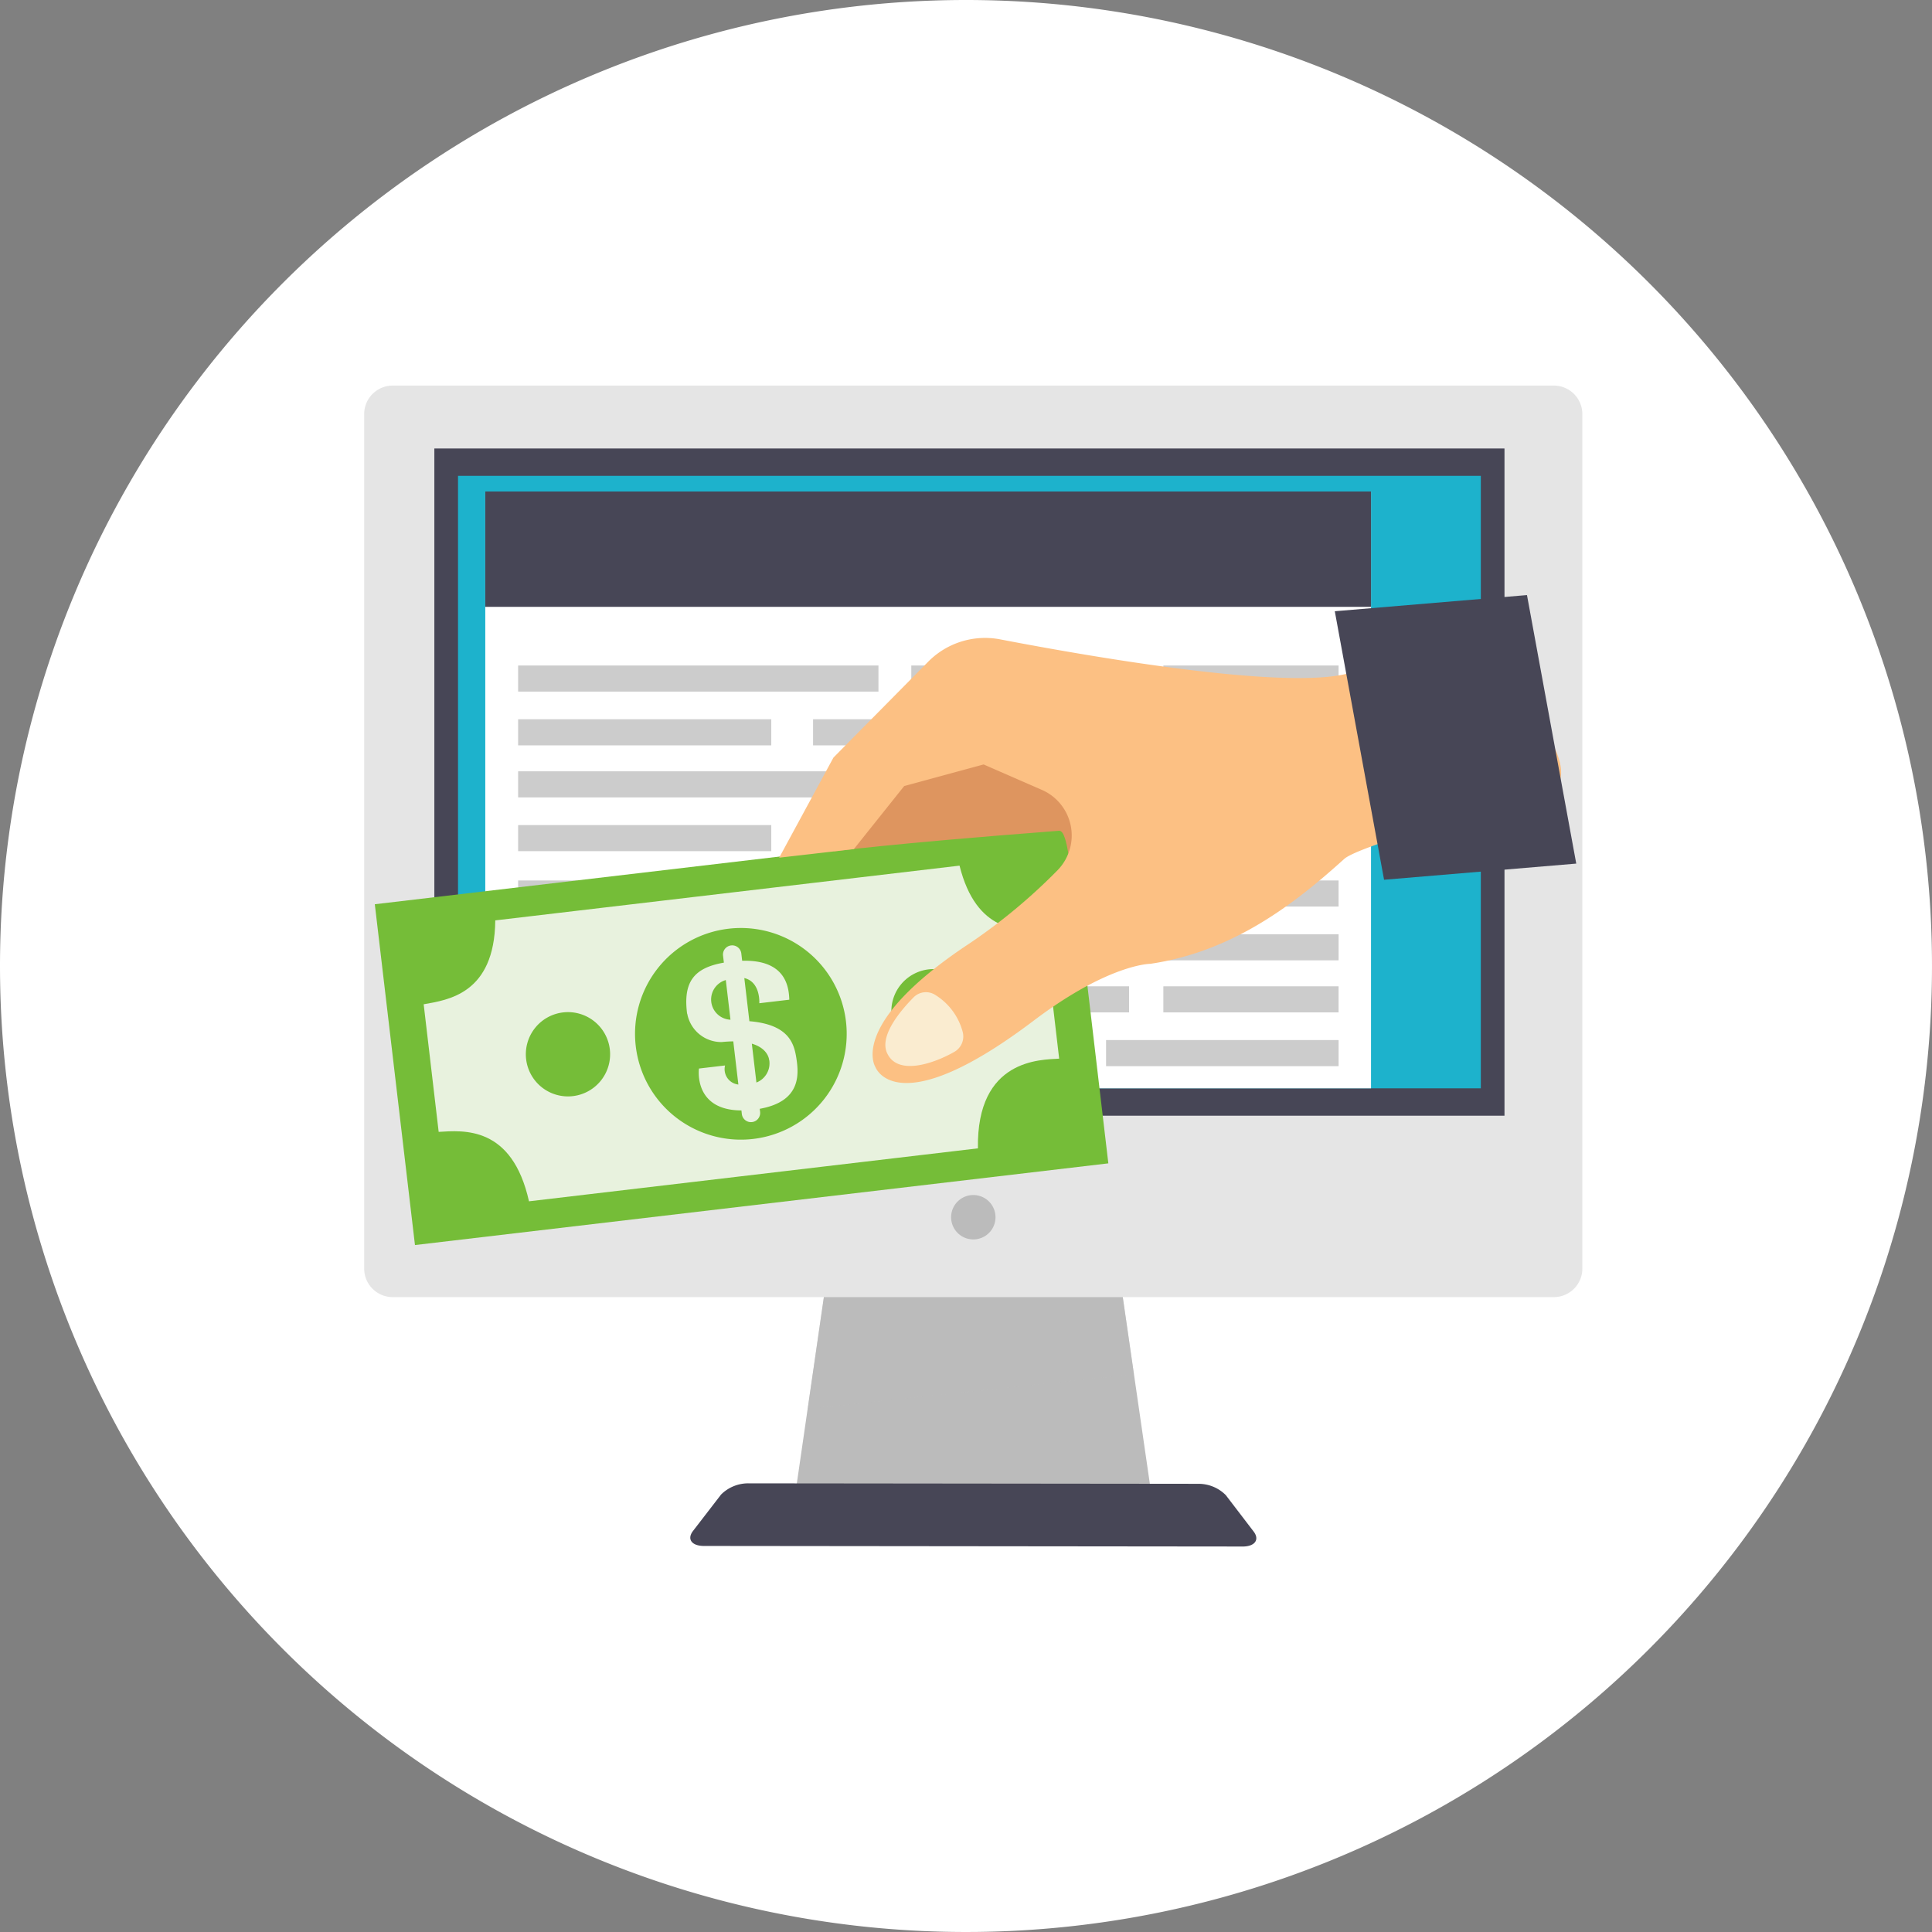 <svg xmlns="http://www.w3.org/2000/svg" xmlns:xlink="http://www.w3.org/1999/xlink" width="90.184" height="90.184" viewBox="0 0 90.184 90.184">
  <rect x="0" y="0" width="90.184" height="90.184" fill="#808080" stroke="none"/>
  <defs>
    <clipPath id="clip-path">
      <rect id="Rectángulo_406973" data-name="Rectángulo 406973" width="56.866" height="54.192" fill="none"/>
    </clipPath>
    <clipPath id="clip-path-3">
      <rect id="Rectángulo_406942" data-name="Rectángulo 406942" width="15.232" height="7.203" fill="none"/>
    </clipPath>
  </defs>
  <g id="Grupo_1113901" data-name="Grupo 1113901" transform="translate(-1174.711 -11469)">
    <g id="Grupo_1112372" data-name="Grupo 1112372" transform="translate(1174.711 11469)">
      <g id="Grupo_1073526" data-name="Grupo 1073526" transform="translate(0 0)">
        <g id="Grupo_1072785" data-name="Grupo 1072785" transform="translate(0 0)">
          <path id="Trazado_608385" data-name="Trazado 608385" d="M45.092,0A45.092,45.092,0,1,1,0,45.092,45.092,45.092,0,0,1,45.092,0Z" transform="translate(0 0)" fill="none"/>
        </g>
        <g id="Grupo_1073383" data-name="Grupo 1073383" transform="translate(0 0)">
          <path id="Trazado_608385-2" data-name="Trazado 608385" d="M45.092,0A45.092,45.092,0,1,1,0,45.092,45.092,45.092,0,0,1,45.092,0Z" transform="translate(0 0)" fill="#fff"/>
        </g>
      </g>
    </g>
    <g id="Grupo_1112378" data-name="Grupo 1112378" transform="translate(772.574 5442.531)">
      <rect id="Rectángulo_401104" data-name="Rectángulo 401104" width="59" height="59" transform="translate(418.137 6042.469)" fill="none"/>
      <g id="Grupo_1113863" data-name="Grupo 1113863" transform="translate(419.137 6044.468)">
        <g id="Grupo_1113862" data-name="Grupo 1113862" clip-path="url(#clip-path)">
          <path id="Trazado_887837" data-name="Trazado 887837" d="M43.737,65.834H27.119L28.74,54.661H42.117Z" transform="translate(-6.995 -14.1)" fill="#bbb"/>
          <g id="Grupo_1113861" data-name="Grupo 1113861" transform="translate(0 0)">
            <g id="Grupo_1113860" data-name="Grupo 1113860" clip-path="url(#clip-path)">
              <g id="Grupo_1113859" data-name="Grupo 1113859" transform="translate(20.699 40.561)" opacity="0.5" style="mix-blend-mode: multiply;isolation: isolate">
                <g id="Grupo_1113858" data-name="Grupo 1113858">
                  <g id="Grupo_1113857" data-name="Grupo 1113857" clip-path="url(#clip-path-3)">
                    <path id="Trazado_887838" data-name="Trazado 887838" d="M43.127,60.247,27.9,61.864l1.044-7.2H42.317Z" transform="translate(-27.895 -54.661)" fill="#bbb"/>
                  </g>
                </g>
              </g>
              <path id="Trazado_887839" data-name="Trazado 887839" d="M55.534,42.549H1.331A1.331,1.331,0,0,1,0,41.218V1.33A1.331,1.331,0,0,1,1.331,0h54.2a1.331,1.331,0,0,1,1.331,1.33V41.218a1.331,1.331,0,0,1-1.331,1.331" transform="translate(0 0)" fill="#e5e5e5"/>
              <path id="Trazado_887840" data-name="Trazado 887840" d="M46.286,72.006l-25.13-.026c-.582,0-.807-.321-.516-.7l1.31-1.7a1.793,1.793,0,0,1,1.283-.523l20.993.022a1.791,1.791,0,0,1,1.284.528l1.3,1.7c.288.378.061.7-.519.7" transform="translate(-5.291 -17.815)" fill="#474656"/>
              <rect id="Rectángulo_406943" data-name="Rectángulo 406943" width="49.953" height="31.145" transform="translate(3.275 2.936)" fill="#474656"/>
              <rect id="Rectángulo_406944" data-name="Rectángulo 406944" width="47.744" height="28.59" transform="translate(4.38 4.213)" fill="#1db2cc"/>
              <rect id="Rectángulo_406945" data-name="Rectángulo 406945" width="41.346" height="27.859" transform="translate(5.652 4.944)" fill="#fff"/>
              <rect id="Rectángulo_406946" data-name="Rectángulo 406946" width="16.82" height="1.218" transform="translate(7.186 13.066)" fill="#ccc"/>
              <rect id="Rectángulo_406947" data-name="Rectángulo 406947" width="10.166" height="1.218" transform="translate(25.538 13.066)" fill="#ccc"/>
              <rect id="Rectángulo_406948" data-name="Rectángulo 406948" width="8.18" height="1.218" transform="translate(37.304 13.066)" fill="#ccc"/>
              <rect id="Rectángulo_406949" data-name="Rectángulo 406949" width="11.816" height="1.218" transform="translate(7.186 15.576)" fill="#ccc"/>
              <rect id="Rectángulo_406950" data-name="Rectángulo 406950" width="11.813" height="1.218" transform="translate(20.953 15.576)" fill="#ccc"/>
              <rect id="Rectángulo_406951" data-name="Rectángulo 406951" width="10.854" height="1.218" transform="translate(34.63 15.576)" fill="#ccc"/>
              <rect id="Rectángulo_406952" data-name="Rectángulo 406952" width="16.82" height="1.218" transform="translate(7.186 18.005)" fill="#ccc"/>
              <rect id="Rectángulo_406953" data-name="Rectángulo 406953" width="10.166" height="1.218" transform="translate(25.538 18.005)" fill="#ccc"/>
              <rect id="Rectángulo_406954" data-name="Rectángulo 406954" width="8.18" height="1.218" transform="translate(37.304 18.005)" fill="#ccc"/>
              <rect id="Rectángulo_406955" data-name="Rectángulo 406955" width="11.816" height="1.218" transform="translate(7.186 20.515)" fill="#ccc"/>
              <rect id="Rectángulo_406956" data-name="Rectángulo 406956" width="11.813" height="1.218" transform="translate(20.953 20.515)" fill="#ccc"/>
              <rect id="Rectángulo_406957" data-name="Rectángulo 406957" width="10.854" height="1.218" transform="translate(34.63 20.515)" fill="#ccc"/>
              <rect id="Rectángulo_406958" data-name="Rectángulo 406958" width="16.82" height="1.218" transform="translate(7.186 23.1)" fill="#ccc"/>
              <rect id="Rectángulo_406959" data-name="Rectángulo 406959" width="10.166" height="1.218" transform="translate(25.538 23.1)" fill="#ccc"/>
              <rect id="Rectángulo_406960" data-name="Rectángulo 406960" width="8.18" height="1.218" transform="translate(37.304 23.1)" fill="#ccc"/>
              <rect id="Rectángulo_406961" data-name="Rectángulo 406961" width="11.816" height="1.218" transform="translate(7.186 25.611)" fill="#ccc"/>
              <rect id="Rectángulo_406962" data-name="Rectángulo 406962" width="11.813" height="1.218" transform="translate(20.953 25.611)" fill="#ccc"/>
              <rect id="Rectángulo_406963" data-name="Rectángulo 406963" width="10.854" height="1.218" transform="translate(34.63 25.611)" fill="#ccc"/>
              <rect id="Rectángulo_406964" data-name="Rectángulo 406964" width="16.82" height="1.218" transform="translate(7.186 28.041)" fill="#ccc"/>
              <rect id="Rectángulo_406965" data-name="Rectángulo 406965" width="10.166" height="1.218" transform="translate(25.538 28.041)" fill="#ccc"/>
              <rect id="Rectángulo_406966" data-name="Rectángulo 406966" width="8.18" height="1.218" transform="translate(37.304 28.041)" fill="#ccc"/>
              <rect id="Rectángulo_406967" data-name="Rectángulo 406967" width="11.816" height="1.218" transform="translate(7.186 30.55)" fill="#ccc"/>
              <rect id="Rectángulo_406968" data-name="Rectángulo 406968" width="11.813" height="1.218" transform="translate(20.953 30.55)" fill="#ccc"/>
              <rect id="Rectángulo_406969" data-name="Rectángulo 406969" width="10.854" height="1.218" transform="translate(34.63 30.55)" fill="#ccc"/>
              <rect id="Rectángulo_406970" data-name="Rectángulo 406970" width="41.346" height="5.384" transform="translate(5.652 4.944)" fill="#474656"/>
              <path id="Trazado_887841" data-name="Trazado 887841" d="M38.992,51.955a1.036,1.036,0,1,1-1.036-1.036,1.036,1.036,0,0,1,1.036,1.036" transform="translate(-9.523 -13.135)" fill="#bbb"/>
              <rect id="Rectángulo_406971" data-name="Rectángulo 406971" width="32.594" height="16.021" transform="matrix(0.993, -0.117, 0.117, 0.993, 0.496, 24.21)" fill="#75bd38"/>
              <path id="Trazado_887842" data-name="Trazado 887842" d="M33.406,39.208l-.7-5.976c-1.181.015-3.165.105-3.951-3.035L7.084,32.753c-.033,3.442-2.229,3.715-3.342,3.916l.7,5.956c1.152-.068,3.425-.3,4.216,3.241l20.955-2.472c-.063-4.193,2.947-4.132,3.79-4.187" transform="translate(-0.965 -7.789)" fill="#e8f2de"/>
              <path id="Trazado_887843" data-name="Trazado 887843" d="M33.175,38.9a1.968,1.968,0,1,1,2.187,1.725A1.969,1.969,0,0,1,33.175,38.9" transform="translate(-8.554 -9.466)" fill="#75bd38"/>
              <path id="Trazado_887844" data-name="Trazado 887844" d="M10.182,41.608a1.967,1.967,0,1,1,2.182,1.725,1.967,1.967,0,0,1-2.182-1.725" transform="translate(-2.623 -10.166)" fill="#75bd38"/>
              <path id="Trazado_887845" data-name="Trazado 887845" d="M17.072,39.64a4.94,4.94,0,1,1,5.485,4.327,4.94,4.94,0,0,1-5.485-4.327" transform="translate(-4.395 -8.802)" fill="#75bd38"/>
              <path id="Trazado_887846" data-name="Trazado 887846" d="M20.309,38.408a1.617,1.617,0,0,0,1.606,1.323c.2-.02.378-.03.543-.032l.238,2.015a.721.721,0,0,1-.622-.89l-1.218.143s-.275,1.949,1.982,1.956l.019.167a.429.429,0,0,0,.853-.1l-.017-.143c1.944-.347,1.822-1.63,1.711-2.354-.108-.7-.355-1.581-2.194-1.735l-.237-2.014c.768.183.7,1.175.7,1.175l1.4-.165c-.02-.655-.206-1.872-2.2-1.817l-.04-.34a.429.429,0,0,0-.853.1l.039.327c-1.388.242-1.91.89-1.716,2.384m3.835,2.172a.96.96,0,0,1-.6,1.04l-.214-1.814c.792.234.809.775.809.775m-2.024-3.744.218,1.851a.944.944,0,0,1-.218-1.851" transform="translate(-5.229 -9.088)" fill="#e8f2de"/>
              <path id="Trazado_887847" data-name="Trazado 887847" d="M40.635,22.476s6.647,5.194.241,5.815c-.37.036-.357-2.225-.821-2.189-8.208.63-10.5.963-10.5.963s.541-10.6,11.083-4.59" transform="translate(-7.623 -5.322)" fill="#de955f"/>
              <path id="Trazado_887848" data-name="Trazado 887848" d="M30.594,35.9s-1.309-2,4.4-5.769a26.6,26.6,0,0,0,4.115-3.424,2.322,2.322,0,0,0-.752-3.744l-2.71-1.183L31.94,22.788l-2.35,2.944-3.486.4,2.533-4.672,4.42-4.473a3.732,3.732,0,0,1,3.363-1.046c4.478.861,15.252,2.739,16.974,1.25,0,0,3.366-.7,4.724-1,0,0,6.1,5.128,4.075,6.9,0,0-8.894,2.358-9.713,3.1-2.237,2.017-5.122,4.316-9.052,4.895,0,0-1.943,0-5.466,2.67C31.551,38.6,30.594,35.9,30.594,35.9" transform="translate(-6.733 -4.095)" fill="#fcc083"/>
              <path id="Trazado_887849" data-name="Trazado 887849" d="M35.089,38.27a.81.81,0,0,0-.993.136c-.6.61-1.582,1.768-1.241,2.57.485,1.135,2.255.48,3.145-.029a.829.829,0,0,0,.394-.937,2.9,2.9,0,0,0-1.305-1.739" transform="translate(-8.457 -9.843)" fill="#faecd0"/>
              <path id="Trazado_887850" data-name="Trazado 887850" d="M70.027,13.178l2.3,12.534-8.971.754-2.3-12.534Z" transform="translate(-15.749 -3.399)" fill="#474656"/>
            </g>
          </g>
        </g>
      </g>
    </g>
  </g>
</svg>
